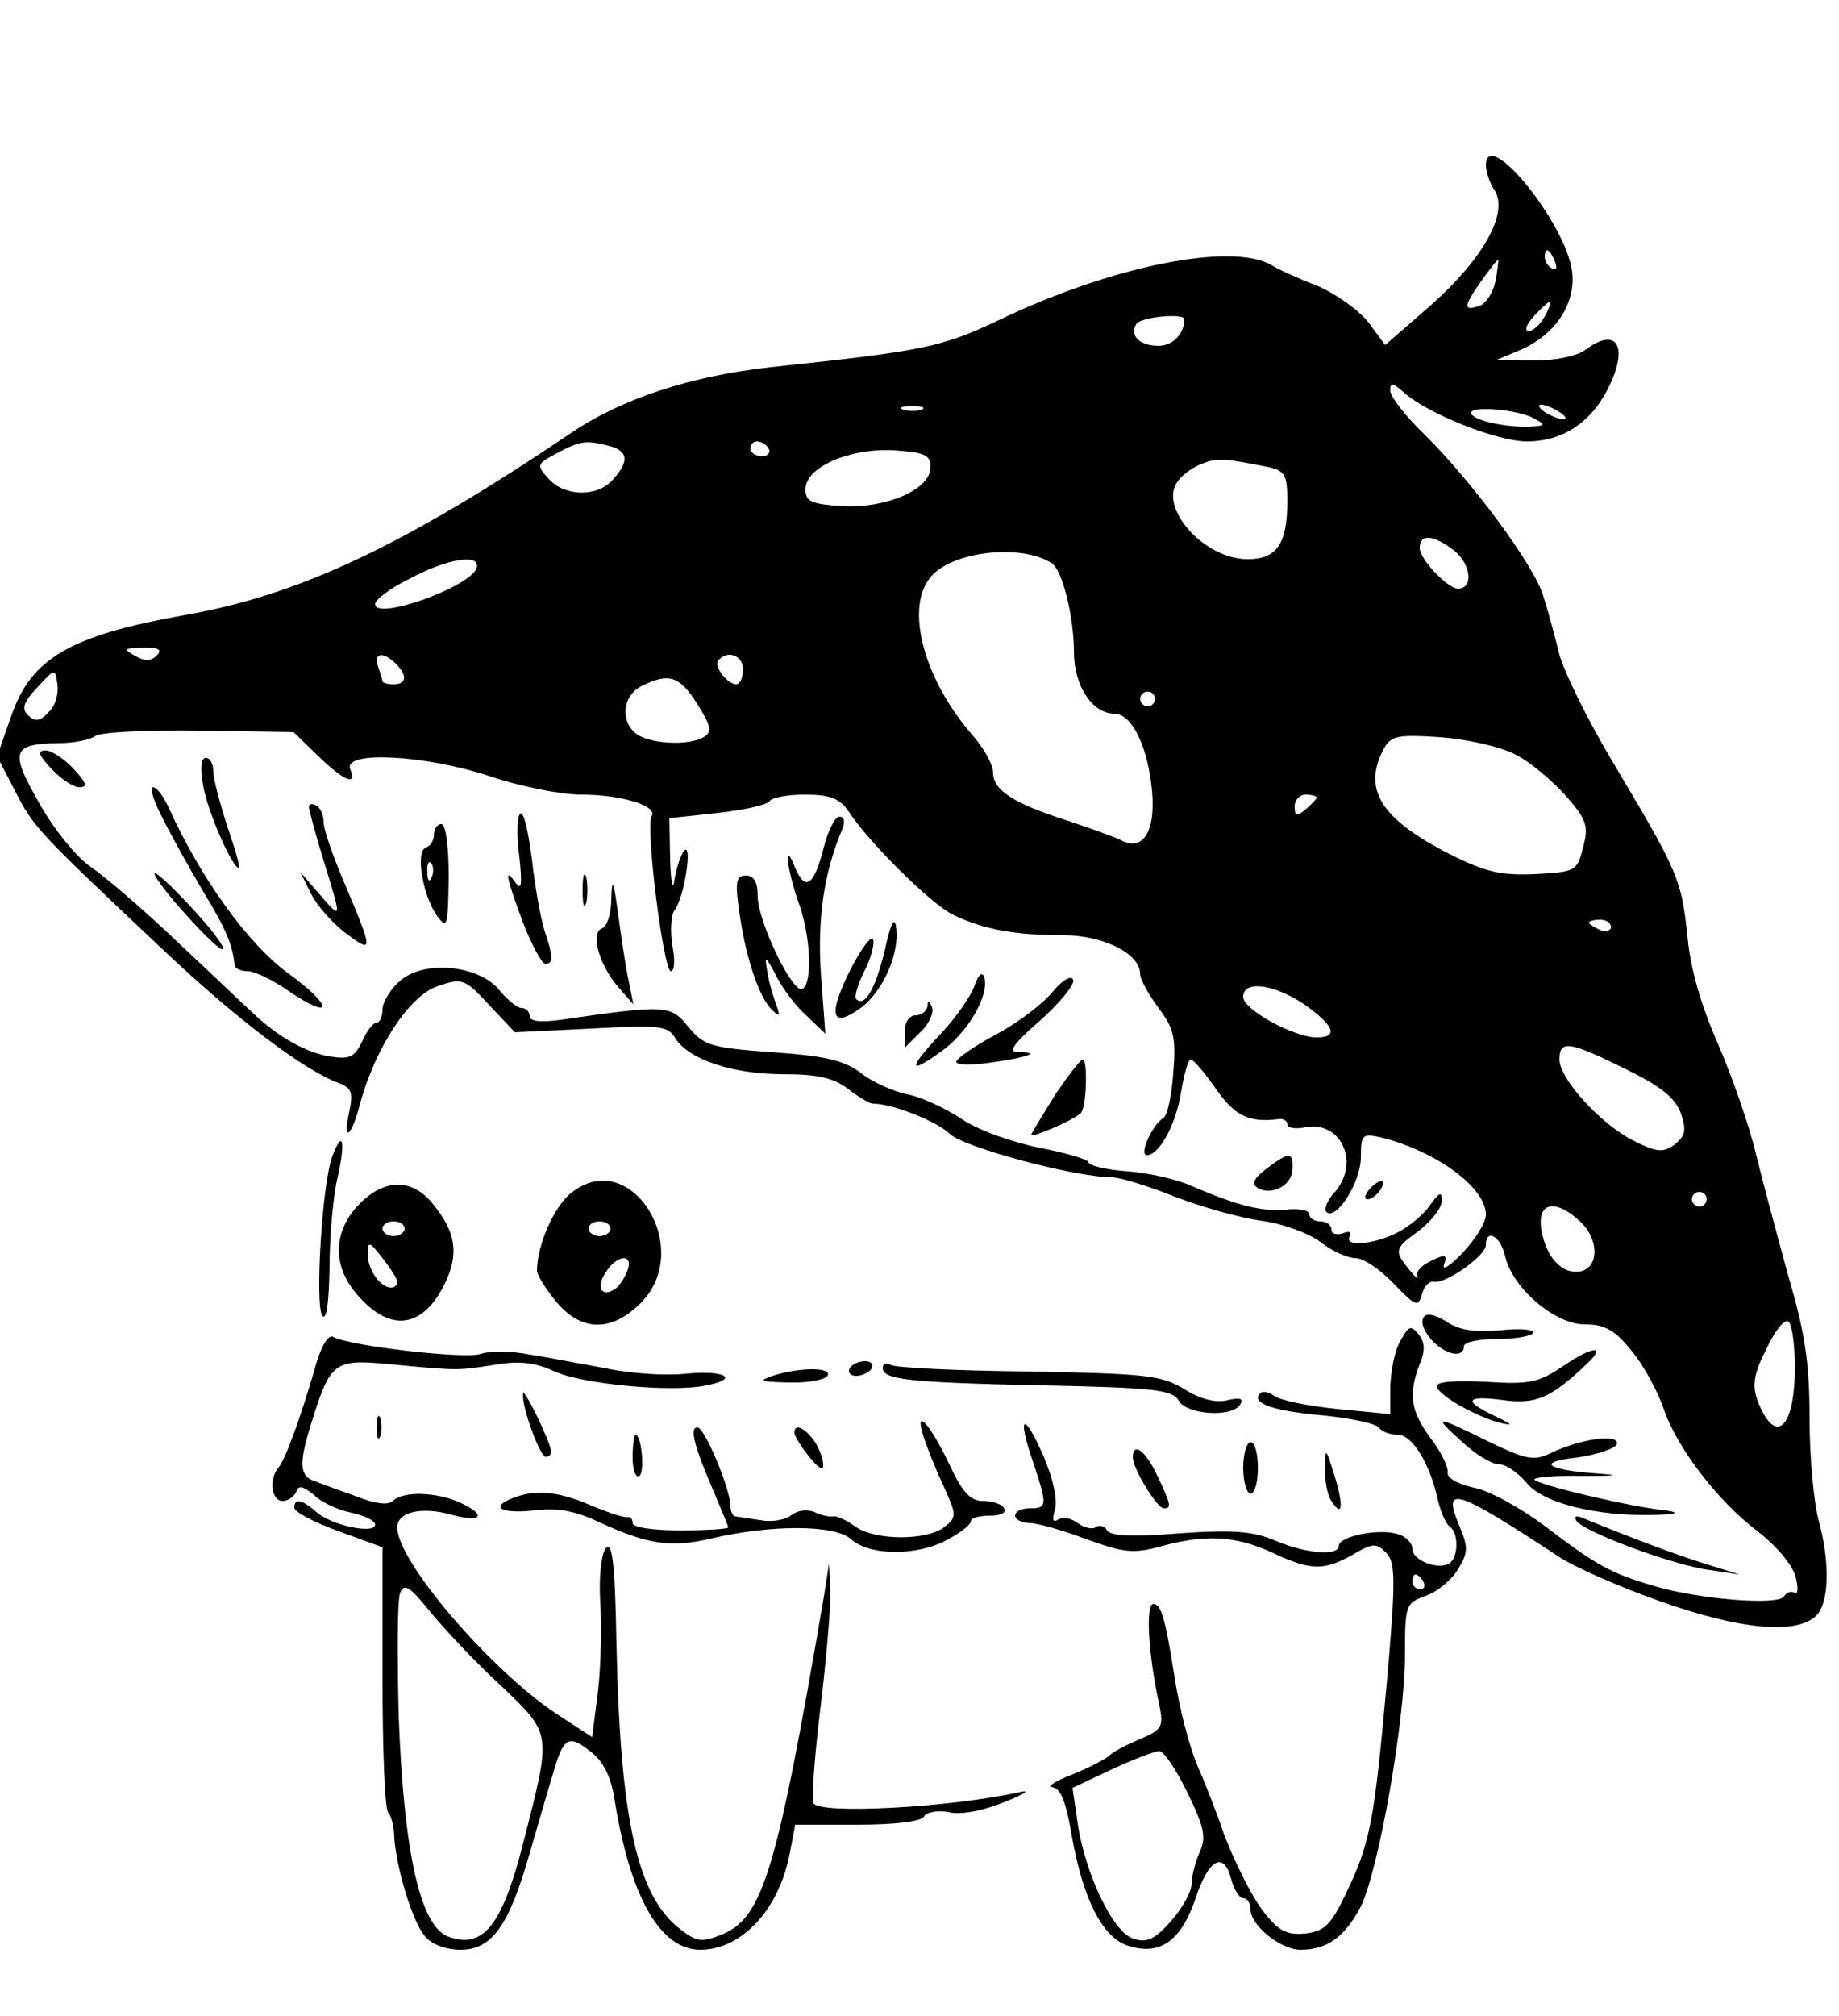 <?xml version="1.0" standalone="no"?>
<!DOCTYPE svg PUBLIC "-//W3C//DTD SVG 20010904//EN"
 "http://www.w3.org/TR/2001/REC-SVG-20010904/DTD/svg10.dtd">
<svg version="1.0" xmlns="http://www.w3.org/2000/svg"
 width="250pt" height="274pt" viewBox="0 0 250 274"
 preserveAspectRatio="xMidYMid meet">

<g transform="translate(0,274) scale(0.1,-0.1)"
fill="#000000" stroke="none">
<path d="M2020 2515 c0 -8 5 -24 12 -34 19 -31 -16 -93 -87 -156 l-62 -54 -22
30 c-13 17 -44 39 -69 50 -26 10 -55 23 -64 29 -55 31 -218 -2 -370 -75 -78
-37 -102 -42 -310 -64 -109 -12 -203 -43 -271 -89 -228 -154 -371 -221 -526
-248 -157 -28 -209 -59 -236 -138 l-19 -54 25 -48 c25 -49 31 -55 204 -218
100 -94 190 -162 238 -179 15 -6 17 -13 12 -37 -10 -45 3 -36 15 12 21 75 67
146 106 158 32 11 36 10 69 -26 l35 -37 103 5 c94 5 105 4 115 -13 18 -29 78
-49 147 -49 47 0 68 -5 88 -20 14 -11 29 -20 34 -20 26 0 87 -24 104 -41 18
-18 170 -59 220 -59 11 0 50 -12 85 -26 36 -14 89 -29 118 -33 30 -4 65 -17
81 -29 15 -12 37 -22 48 -22 11 0 34 -16 52 -35 30 -31 33 -32 38 -14 3 11 10
18 16 17 15 -4 71 35 71 50 0 23 20 12 26 -15 10 -44 68 -93 108 -93 27 0 41
-7 64 -36 16 -19 35 -54 43 -77 18 -54 73 -126 128 -168 25 -19 48 -46 52 -62
4 -15 3 -25 -1 -22 -5 3 -11 1 -15 -5 -8 -12 -113 -4 -175 14 -61 18 -79 28
-150 82 -32 24 -75 48 -96 52 -23 5 -38 14 -36 21 1 7 -9 28 -23 46 -27 37
-31 59 -15 101 8 19 7 30 -2 41 -10 12 -13 11 -24 -9 -8 -13 -13 -40 -14 -62
l0 -38 -72 7 c-40 4 -79 12 -86 18 -7 5 -16 7 -19 3 -13 -13 18 -24 88 -30 38
-4 71 -11 74 -17 4 -5 15 -9 25 -9 20 0 44 -39 55 -90 4 -16 11 -32 16 -35 12
-8 12 -42 -1 -50 -15 -9 -50 4 -50 20 0 8 -9 17 -20 20 -25 8 -80 -3 -80 -16
0 -14 -44 -11 -86 7 -31 13 -57 15 -131 10 -61 -5 -93 -4 -98 4 -3 6 -11 8
-16 4 -5 -3 -16 0 -24 6 -8 6 -19 9 -26 5 -8 -5 -9 -1 -5 13 4 13 -2 41 -15
72 -27 62 -37 58 -15 -6 20 -60 20 -64 -4 -64 -11 0 -20 -4 -20 -10 0 -5 9
-10 20 -10 10 0 45 -10 77 -22 50 -18 63 -20 100 -10 61 17 102 15 152 -8 53
-25 71 -25 110 -3 27 16 32 16 45 3 13 -13 14 -34 1 -180 -17 -186 -22 -215
-56 -285 -20 -42 -29 -50 -55 -53 -25 -2 -36 3 -58 32 -15 20 -38 66 -52 103
-13 38 -29 77 -34 88 -13 29 -27 84 -34 130 -12 77 -18 95 -28 95 -11 0 -7
-69 8 -137 6 -30 4 -34 -27 -47 -19 -8 -38 -18 -42 -23 -5 -4 -27 -16 -50 -25
-23 -9 -35 -17 -27 -17 12 -1 19 -19 27 -66 15 -85 41 -137 75 -149 44 -15 73
5 93 63 18 55 39 66 49 26 4 -14 11 -25 16 -25 6 0 10 -7 10 -15 0 -22 41 -55
68 -55 36 0 60 17 82 59 24 49 60 251 60 343 0 67 1 69 28 79 15 5 35 21 44
36 14 23 14 30 2 59 -24 57 -6 51 137 -43 20 -13 81 -40 135 -59 109 -39 186
-46 213 -20 18 18 19 73 3 131 -6 22 -12 83 -12 136 0 76 -6 117 -29 195 -15
55 -35 129 -44 166 -9 38 -32 104 -51 148 -23 52 -38 103 -42 147 -8 77 -12
87 -99 233 -35 58 -68 125 -75 150 -6 25 -16 61 -22 80 -12 41 -97 156 -162
220 -25 24 -46 51 -46 59 0 12 3 11 18 -2 32 -29 127 -67 168 -67 47 0 86 25
109 70 30 58 14 87 -29 55 -12 -9 -41 -15 -70 -15 l-51 1 31 13 c49 21 77 64
71 108 -9 66 -117 198 -117 143z m94 -131 c3 -8 2 -12 -4 -9 -6 3 -10 10 -10
16 0 14 7 11 14 -7z m-81 -26 c-3 -15 -12 -29 -20 -33 -24 -9 -24 -2 0 32 12
17 23 31 24 30 0 -1 -1 -14 -4 -29z m67 -48 c-6 -11 -16 -20 -22 -20 -6 0 -3
9 7 20 10 11 20 20 22 20 2 0 -1 -9 -7 -20z m-490 -4 c0 -20 -16 -36 -35 -36
-26 0 -40 14 -30 30 6 9 65 15 65 6z m-357 -123 c-7 -2 -19 -2 -25 0 -7 3 -2
5 12 5 14 0 19 -2 13 -5z m833 -12 c17 -9 15 -10 -11 -11 -36 0 -75 10 -75 19
0 10 66 4 86 -8z m34 9 c8 -5 11 -10 5 -10 -5 0 -17 5 -25 10 -8 5 -10 10 -5
10 6 0 17 -5 25 -10z m-1292 -46 c26 -7 28 -21 5 -46 -21 -24 -65 -23 -87 1
-17 19 -17 20 11 35 32 17 39 18 71 10z m217 -4 c3 -5 -1 -10 -9 -10 -9 0 -16
5 -16 10 0 6 4 10 9 10 6 0 13 -4 16 -10z m220 -25 c0 -30 -59 -56 -120 -53
-42 3 -50 6 -50 23 0 30 59 56 120 53 42 -3 50 -6 50 -23z m460 0 c22 -5 25
-11 25 -46 0 -58 -14 -79 -54 -79 -60 0 -123 72 -94 107 7 9 21 19 33 23 19 8
31 7 90 -5z m254 -115 c21 -19 24 -50 3 -50 -14 0 -52 40 -52 55 0 21 20 18
49 -5z m-550 -15 c15 -8 31 -73 31 -122 0 -45 25 -83 55 -83 22 0 43 -39 50
-95 8 -61 -9 -94 -41 -77 -10 5 -44 17 -74 27 -72 23 -100 41 -100 65 0 11
-13 34 -29 52 -64 74 -90 168 -58 211 26 37 123 49 166 22z m-781 -7 c-9 -26
-138 -72 -138 -49 0 6 21 22 48 35 50 27 96 34 90 14z m-435 -119 c-8 -8 -16
-8 -30 0 -16 9 -14 10 12 11 21 0 26 -3 18 -11z m325 -11 c16 -16 15 -28 -3
-28 -8 0 -15 2 -15 4 0 2 -3 11 -6 20 -7 19 7 21 24 4z m472 -8 c0 -11 -4 -20
-9 -20 -13 0 -32 26 -24 33 13 14 33 6 33 -13z m-944 -58 c-12 -13 -19 -13
-28 -4 -9 9 -6 18 13 38 24 26 24 26 27 4 2 -13 -3 -30 -12 -38z m882 11 c18
-28 20 -38 10 -44 -18 -12 -66 -11 -89 1 -26 15 -25 54 4 68 37 18 51 13 75
-25z m622 7 c0 -5 -4 -10 -10 -10 -5 0 -10 5 -10 10 0 6 5 10 10 10 6 0 10 -4
10 -10z m-1138 -77 c36 -35 54 -42 44 -18 -9 25 102 19 190 -10 41 -14 97 -25
124 -25 54 0 104 -15 96 -29 -9 -14 16 -211 26 -211 5 0 6 16 2 35 -3 19 -2
41 3 48 13 16 25 93 13 81 -4 -5 -10 -22 -13 -39 -2 -17 -5 -6 -6 27 l-1 56
65 7 c36 4 68 11 71 16 3 5 25 9 48 9 34 0 47 -5 59 -22 28 -43 112 -126 142
-141 41 -20 84 -28 149 -28 56 0 106 -25 106 -53 0 -7 11 -27 25 -46 21 -28
24 -41 20 -88 -2 -30 -8 -58 -13 -61 -16 -10 -34 -51 -23 -51 17 0 40 42 47
88 4 23 9 42 13 42 3 0 19 -18 34 -40 26 -37 45 -46 85 -41 6 1 12 -2 12 -7 0
-5 11 -7 25 -4 49 9 75 -50 38 -90 -9 -10 -13 -21 -10 -25 13 -13 47 40 47 74
0 31 2 33 28 27 75 -19 142 -68 142 -105 0 -10 -14 -33 -31 -51 -17 -18 -29
-26 -26 -17 5 14 2 15 -18 5 -13 -6 -21 -15 -18 -21 2 -5 -3 -1 -11 9 -21 26
-21 29 14 54 16 13 30 30 30 40 0 13 -3 12 -16 -6 -8 -12 -28 -29 -44 -37 -33
-17 -74 -20 -65 -5 3 6 -1 7 -9 4 -9 -3 -16 -1 -16 5 0 6 -7 11 -15 11 -8 0
-15 4 -15 10 0 5 -14 8 -32 6 -32 -3 -65 5 -128 32 -19 9 -59 18 -87 20 -29 2
-53 8 -53 12 0 4 -30 13 -67 20 -38 8 -84 24 -107 40 -23 15 -56 30 -74 33
-18 4 -46 16 -62 29 -23 17 -49 23 -121 28 -83 6 -92 9 -113 34 -24 30 -29 31
-173 10 -29 -4 -43 -2 -43 5 0 6 -5 11 -11 11 -6 0 -19 11 -30 24 -27 34 -102
42 -135 13 -13 -11 -24 -29 -24 -39 0 -10 -4 -18 -8 -18 -5 0 -14 -12 -20 -26
-10 -21 -17 -24 -43 -20 -32 5 -70 26 -104 58 -11 10 -58 55 -104 98 -46 44
-100 90 -118 102 -19 13 -50 51 -70 87 -40 70 -37 80 27 81 19 0 42 4 50 10 8
5 71 8 142 7 l127 -2 33 -32z m1629 1 c20 -10 50 -36 68 -56 28 -32 31 -41 23
-70 -8 -32 -10 -33 -64 -36 -47 -2 -67 2 -117 27 -94 48 -119 88 -90 143 10
18 18 20 78 16 37 -3 82 -13 102 -24z m-271 -58 c0 -2 -7 -9 -15 -16 -12 -10
-15 -10 -15 4 0 9 7 16 15 16 8 0 15 -2 15 -4z m400 -176 c0 -5 -7 -7 -15 -4
-8 4 -15 8 -15 10 0 2 7 4 15 4 8 0 15 -4 15 -10z m-417 -105 c41 -29 47 -45
17 -45 -31 0 -100 38 -100 55 0 23 41 18 83 -10z m437 -88 c49 -24 67 -39 75
-60 8 -24 6 -31 -9 -43 -16 -11 -24 -10 -56 6 -45 23 -100 84 -100 110 0 27
13 25 90 -13z m110 -177 c0 -5 -4 -10 -10 -10 -5 0 -10 5 -10 10 0 6 5 10 10
10 6 0 10 -4 10 -10z m-171 -31 c25 -24 25 -62 -1 -67 -22 -4 -43 15 -51 49
-11 44 15 53 52 18z m291 -197 c0 -85 -27 -108 -51 -45 -7 20 -5 36 12 69 11
24 25 42 30 38 5 -3 9 -31 9 -62z m-505 -292 c3 -5 1 -10 -4 -10 -6 0 -11 5
-11 10 0 6 2 10 4 10 3 0 8 -4 11 -10z m-321 -286 c23 -47 26 -61 17 -81 -6
-13 -11 -33 -11 -43 0 -11 -13 -34 -28 -51 -22 -25 -33 -30 -51 -24 -28 8 -66
89 -76 157 l-7 48 53 25 c30 14 59 25 65 25 6 0 23 -25 38 -56z"/>
<path d="M70 1695 c13 -14 30 -25 38 -25 12 0 9 7 -8 25 -13 14 -30 25 -38 25
-12 0 -9 -7 8 -25z"/>
<path d="M276 1673 c6 -36 40 -113 49 -113 2 0 -5 25 -16 57 -10 31 -19 64
-19 75 0 10 -5 18 -10 18 -7 0 -8 -14 -4 -37z"/>
<path d="M221 1628 c12 -24 37 -69 56 -101 31 -51 39 -71 42 -99 1 -5 9 -8 18
-8 9 0 34 -12 54 -26 63 -43 63 -22 1 23 -55 40 -119 129 -163 226 -7 15 -16
27 -21 27 -5 0 1 -19 13 -42z"/>
<path d="M420 1643 c0 -4 9 -37 20 -73 25 -81 25 -81 -6 -45 l-26 30 15 -30
c8 -16 30 -41 48 -54 37 -28 37 -25 -5 74 -14 33 -26 68 -26 77 0 9 -4 20 -10
23 -5 3 -10 3 -10 -2z"/>
<path d="M707 1634 c-4 -4 -5 -30 -1 -58 4 -38 3 -47 -5 -36 -16 23 -13 8 10
-54 12 -31 26 -56 30 -56 12 0 11 10 -1 46 -5 16 -13 60 -17 97 -5 38 -11 65
-16 61z"/>
<path d="M1119 1585 c-13 -50 -25 -57 -39 -22 -15 37 -10 -5 5 -48 17 -45 20
-111 6 -119 -13 -8 -61 92 -61 126 0 19 -5 28 -16 28 -13 0 -15 -8 -9 -49 8
-60 27 -118 45 -134 10 -10 11 -8 5 8 -4 11 -10 31 -12 45 -4 22 -2 21 12 -6
9 -18 28 -43 42 -55 l25 -24 -6 81 c-5 76 4 138 29 197 4 10 3 17 -4 17 -6 0
-16 -20 -22 -45z"/>
<path d="M590 1606 c0 -8 -5 -16 -11 -18 -15 -5 -4 -67 16 -94 13 -17 14 -12
15 54 0 41 -4 72 -10 72 -5 0 -10 -6 -10 -14z m-3 -58 c-3 -8 -6 -5 -6 6 -1
11 2 17 5 13 3 -3 4 -12 1 -19z"/>
<path d="M210 1553 c0 -12 88 -109 93 -103 3 3 -17 29 -44 58 -27 29 -49 49
-49 45z"/>
<path d="M792 1530 c0 -19 2 -27 5 -17 2 9 2 25 0 35 -3 9 -5 1 -5 -18z"/>
<path d="M831 1518 c0 -20 -6 -38 -13 -40 -16 -6 -3 -50 22 -79 l21 -24 -7 35
c-4 19 -10 60 -14 90 -6 44 -8 48 -9 18z"/>
<path d="M1203 1449 c-13 -53 -27 -78 -39 -67 -3 3 2 20 11 38 9 17 14 37 12
43 -2 7 -16 -12 -31 -41 -31 -62 -26 -81 14 -52 30 22 54 75 48 111 -2 14 -8
2 -15 -32z"/>
<path d="M1325 1401 c-4 -13 -25 -44 -47 -67 -46 -49 -43 -56 7 -19 34 27 60
74 53 97 -3 8 -8 3 -13 -11z"/>
<path d="M1431 1392 c-13 -16 -47 -42 -77 -58 -30 -16 -54 -33 -54 -37 0 -5
21 -5 48 -1 50 7 68 14 36 14 -14 0 -7 11 30 43 27 24 47 49 45 55 -2 7 -14 1
-28 -16z"/>
<path d="M1261 1373 c-1 -7 -8 -13 -16 -13 -9 0 -15 -9 -15 -22 l0 -22 21 21
c12 11 19 27 16 34 -4 10 -6 10 -6 2z"/>
<path d="M1435 1253 c-16 -26 -31 -50 -33 -55 -3 -6 55 18 67 29 8 6 10 73 3
73 -4 -1 -20 -22 -37 -47z"/>
<path d="M1721 1151 c-16 -12 -20 -20 -12 -25 18 -12 47 2 48 24 2 25 -5 25
-36 1z"/>
<path d="M1862 1124 c-7 -8 -8 -14 -3 -14 10 0 25 19 20 25 -2 1 -10 -3 -17
-11z"/>
<path d="M452 1169 c-14 -35 -24 -202 -14 -217 6 -8 9 17 10 65 0 43 5 99 11
123 11 49 7 66 -7 29z"/>
<path d="M777 1119 c-23 -17 -47 -71 -47 -106 0 -6 12 -25 26 -42 34 -41 75
-42 115 -2 74 74 -14 214 -94 150z m53 -49 c0 -5 -7 -10 -15 -10 -8 0 -15 5
-15 10 0 6 7 10 15 10 8 0 15 -4 15 -10z m23 -57 c-4 -10 -11 -21 -17 -25 -18
-12 -26 2 -13 22 15 25 39 27 30 3z"/>
<path d="M487 1102 c-33 -35 -35 -79 -6 -116 46 -58 93 -54 124 10 19 40 15
69 -16 107 -28 36 -67 36 -102 -1z m63 -32 c0 -5 -7 -10 -15 -10 -8 0 -15 5
-15 10 0 6 7 10 15 10 8 0 15 -4 15 -10z m-10 -72 c0 -5 -4 -8 -8 -8 -15 0
-32 24 -32 45 0 19 2 18 20 -5 11 -14 20 -28 20 -32z"/>
<path d="M1935 949 c-4 -6 1 -19 11 -30 18 -20 44 -26 44 -9 0 6 20 10 44 10
25 0 47 4 50 8 3 5 -17 7 -44 4 -35 -3 -57 0 -74 12 -17 10 -27 12 -31 5z"/>
<path d="M430 887 c-22 -77 -43 -132 -51 -141 -14 -16 -10 -46 5 -46 8 0 16 6
19 13 3 9 9 7 24 -5 10 -10 34 -21 51 -24 18 -4 32 -11 32 -16 0 -14 -60 -1
-80 17 -19 17 -30 19 -30 6 0 -6 27 -20 60 -32 l60 -22 0 -177 c0 -97 3 -180
8 -184 4 -4 8 -20 8 -34 3 -42 25 -115 42 -134 9 -11 29 -18 48 -18 43 0 66
33 94 131 12 41 26 90 32 109 14 49 21 53 50 30 18 -13 28 -34 33 -63 21 -134
62 -207 117 -207 57 0 108 56 122 133 l7 37 84 0 c50 0 87 4 91 11 3 6 19 9
34 6 16 -4 47 2 76 14 28 11 36 17 19 13 -96 -21 -270 -30 -279 -15 -3 4 1 61
9 127 8 65 14 136 14 159 l-2 40 -7 -45 c-64 -374 -83 -436 -138 -459 -27 -11
-34 -11 -56 6 -59 44 -83 147 -88 391 -2 111 -6 139 -15 127 -6 -10 -9 -39 -7
-73 2 -31 1 -85 -3 -120 l-8 -63 -49 32 c-90 60 -216 207 -216 253 0 21 33 29
75 17 41 -11 47 0 10 17 -31 14 -77 16 -91 2 -6 -6 -24 -4 -49 6 -22 8 -48 17
-57 21 -21 6 -22 24 -5 78 26 84 31 88 105 81 96 -9 93 -9 144 -1 35 6 56 3
82 -9 37 -17 159 -29 206 -19 46 9 26 21 -27 16 -26 -3 -75 0 -108 7 -33 6
-80 15 -105 19 -25 5 -54 5 -66 1 -20 -8 -181 11 -201 23 -6 4 -16 -12 -23
-36z m252 -439 c68 -65 68 -62 30 -210 -29 -115 -55 -148 -103 -130 -38 15
-60 114 -67 299 -2 83 -2 159 2 168 5 14 13 9 42 -27 19 -23 62 -69 96 -100z"/>
<path d="M2126 884 c-34 -23 -46 -26 -107 -22 -44 2 -68 0 -66 -7 5 -13 55
-41 87 -49 18 -4 16 -2 -7 9 -45 21 -41 29 11 22 44 -6 65 3 115 51 25 24 5
22 -33 -4z"/>
<path d="M1155 880 c-3 -5 1 -10 9 -10 8 0 18 5 21 10 3 6 -1 10 -9 10 -8 0
-18 -4 -21 -10z"/>
<path d="M1200 881 c0 -16 32 -20 219 -24 149 -3 174 -6 183 -20 10 -20 73
-24 84 -6 5 8 0 10 -17 6 -16 -4 -37 1 -59 15 -32 19 -52 21 -212 24 -97 1
-182 5 -187 9 -6 3 -11 2 -11 -4z"/>
<path d="M1050 870 c-20 -7 -16 -8 22 -9 26 -1 50 4 53 9 7 12 -38 12 -75 0z"/>
<path d="M711 846 c-2 -18 23 -86 31 -86 4 0 8 3 7 8 -1 13 -37 87 -38 78z"/>
<path d="M512 800 c0 -14 2 -19 5 -12 2 6 2 18 0 25 -3 6 -5 1 -5 -13z"/>
<path d="M1255 789 c4 -13 16 -44 27 -67 19 -42 19 -44 1 -58 -24 -18 -93 -18
-120 1 -12 9 -26 15 -30 14 -4 -1 -16 1 -26 6 -10 4 -23 2 -31 -4 -8 -7 -27
-10 -43 -7 -15 2 -31 5 -34 5 -3 1 -6 7 -6 14 0 23 -35 107 -45 107 -11 0 -4
-27 23 -89 10 -24 19 -45 19 -47 0 -2 -29 -4 -65 -4 -37 0 -65 4 -65 10 0 5
-3 9 -7 8 -5 -1 -25 6 -45 14 -45 20 -76 24 -105 14 -39 -13 -25 -24 22 -19
33 4 56 0 90 -16 65 -30 97 -35 152 -22 81 19 168 19 190 -1 25 -23 92 -23
132 0 17 9 31 20 31 25 0 4 12 7 26 7 14 0 23 4 19 10 -3 6 -16 10 -29 10 -17
0 -28 12 -46 51 -26 54 -47 77 -35 38z"/>
<path d="M1988 780 c18 -17 40 -30 49 -30 10 0 26 -11 38 -25 22 -28 95 -46
174 -44 30 1 36 3 16 6 -49 5 -175 35 -179 42 -2 3 28 6 67 5 43 0 51 1 22 3
-73 5 -88 16 -31 22 27 4 51 12 54 18 4 15 -48 8 -90 -12 -23 -11 -33 -9 -85
16 -73 36 -76 36 -35 -1z"/>
<path d="M1080 793 c0 -5 9 -19 20 -33 13 -16 20 -20 19 -10 0 8 -6 23 -13 33
-14 18 -26 22 -26 10z"/>
<path d="M860 759 c0 -16 4 -28 9 -25 8 5 3 56 -5 56 -2 0 -4 -14 -4 -31z"/>
<path d="M1690 745 c0 -19 5 -35 10 -35 6 0 10 16 10 35 0 19 -4 35 -10 35 -5
0 -10 -16 -10 -35z"/>
<path d="M1540 759 c0 -15 33 -69 42 -69 11 0 10 5 -9 45 -16 34 -33 46 -33
24z"/>
<path d="M1801 745 c0 -16 3 -37 9 -45 15 -24 17 -7 4 35 -12 38 -12 38 -13
10z"/>
<path d="M2143 673 c10 -15 133 -61 182 -67 l40 -6 -45 14 c-39 12 -95 33
-164 61 -13 6 -17 5 -13 -2z"/>
</g>
</svg>
